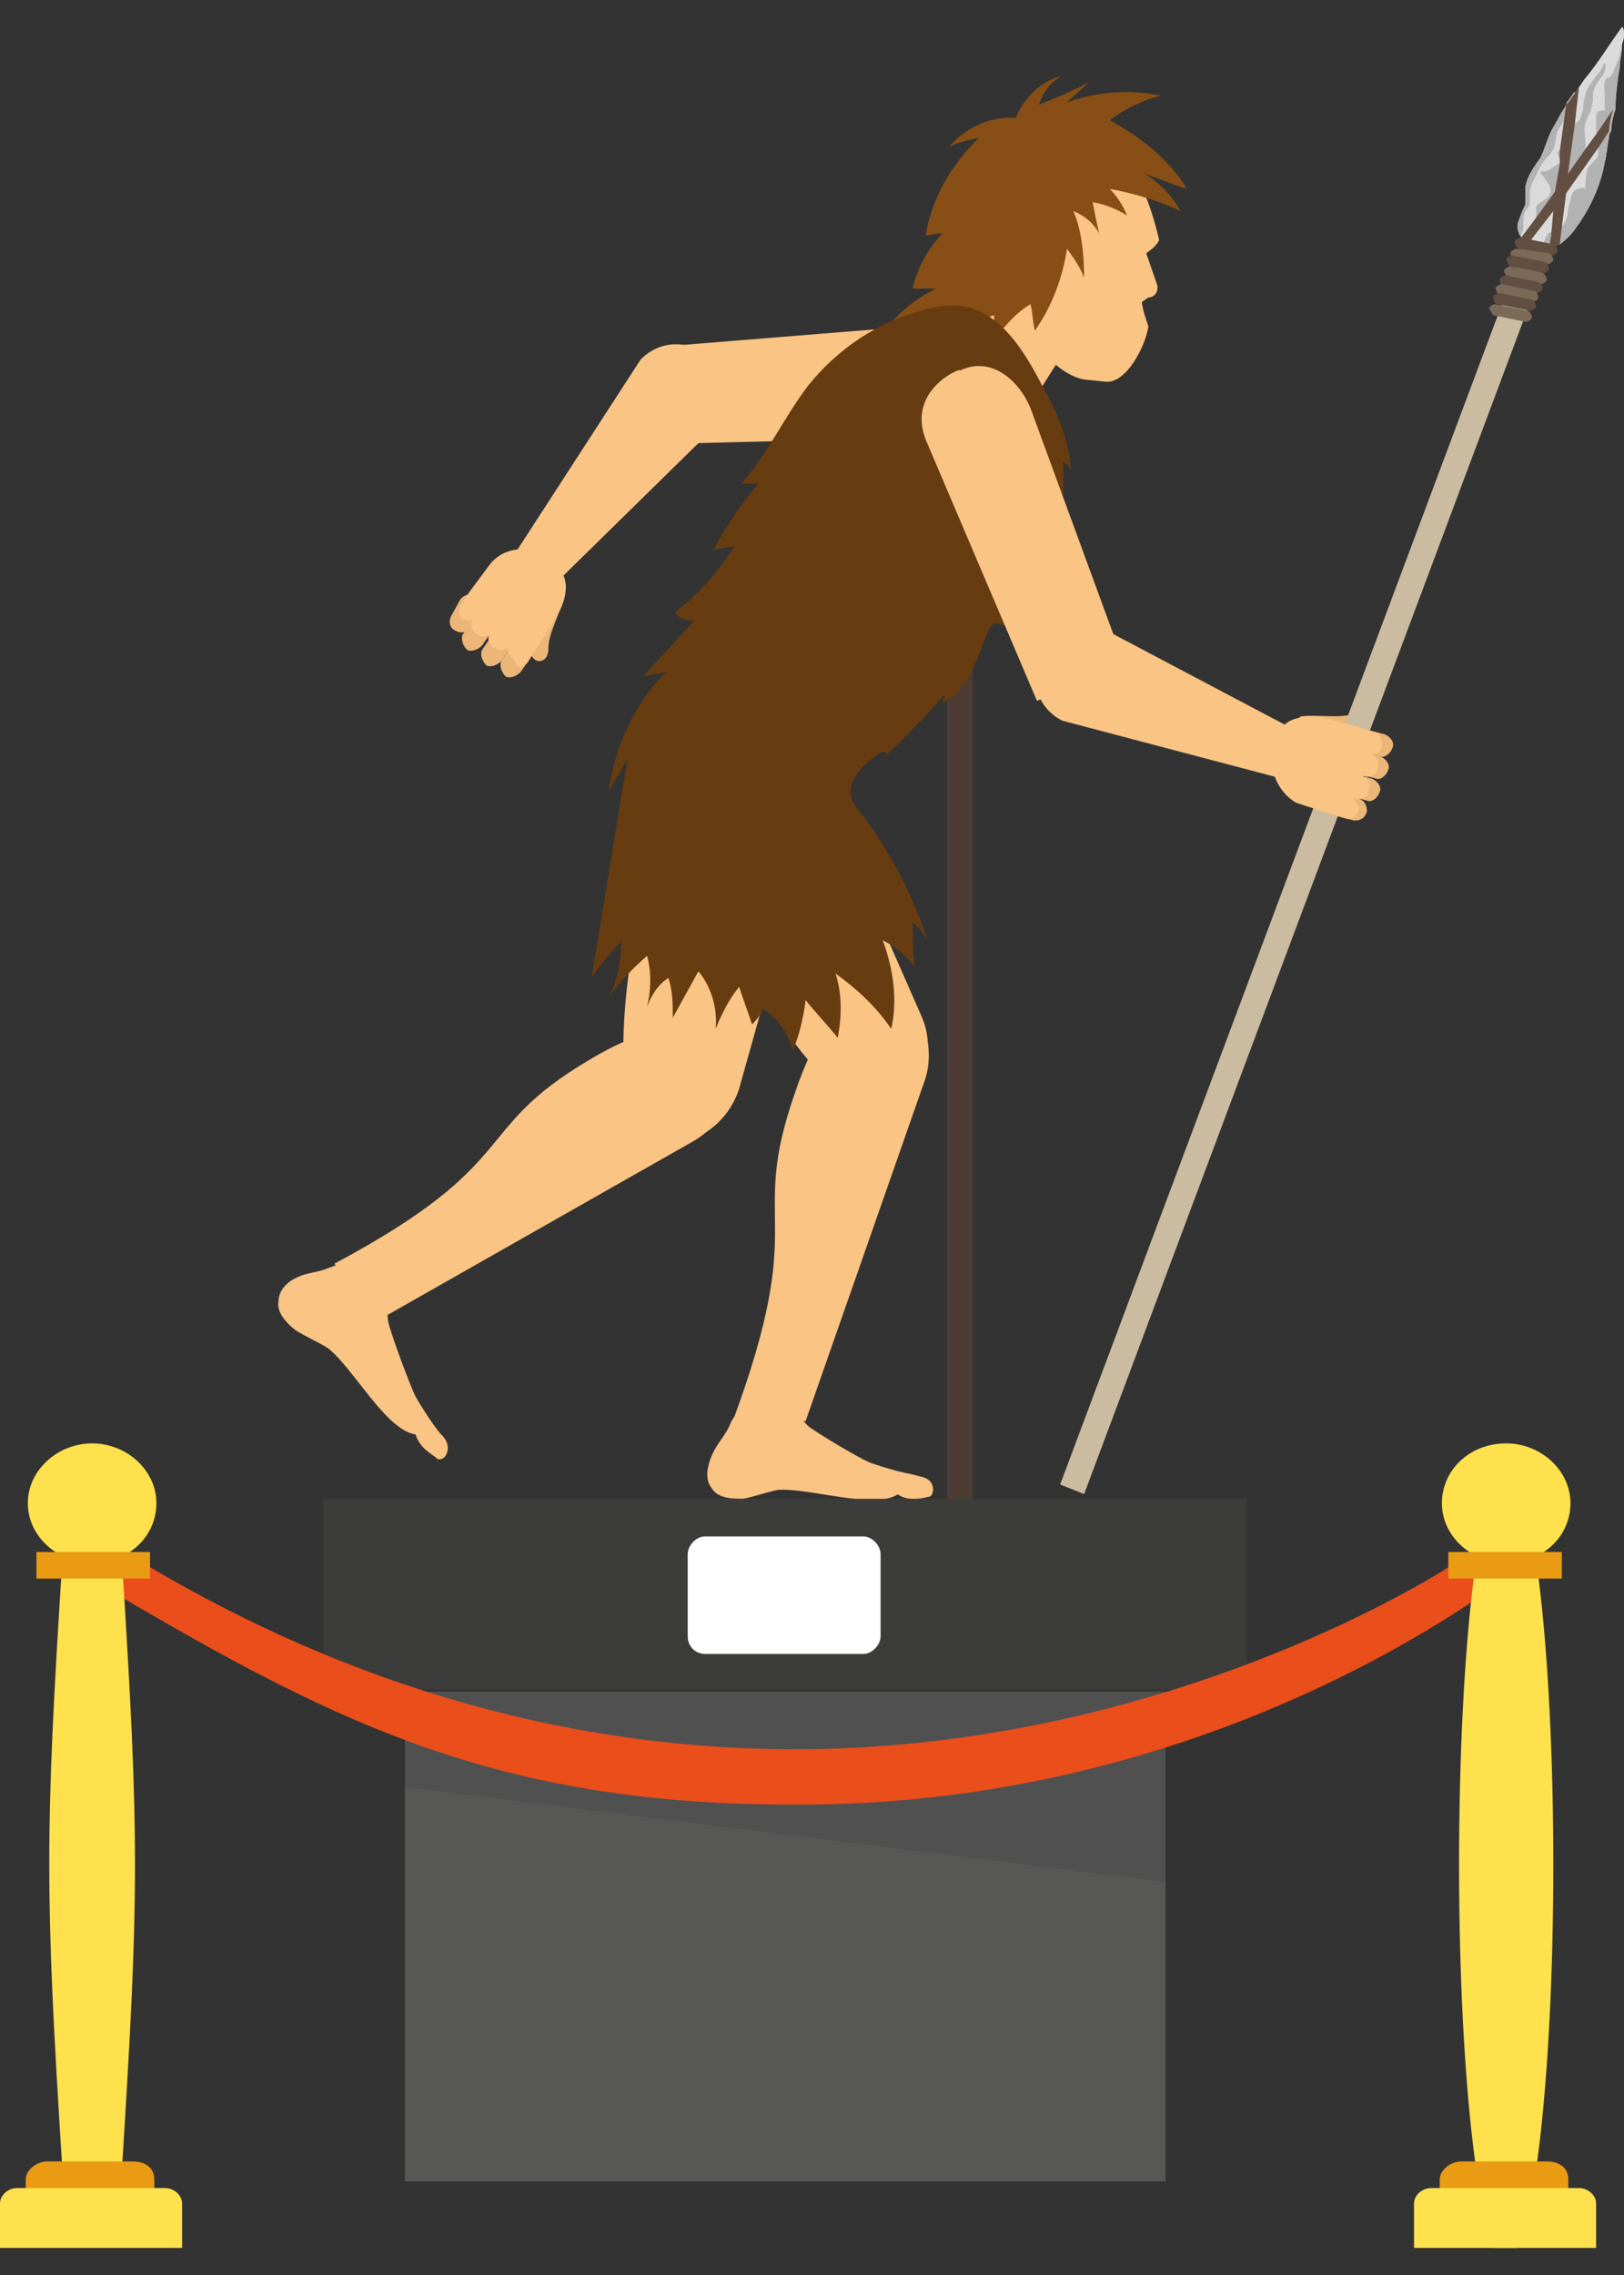 <svg width="30" height="42" viewBox="0 0 30 42" fill="none" xmlns="http://www.w3.org/2000/svg">
<rect x="0" y="0" width="30" height="42" fill="#333333" stroke="none"/>
<g clip-path="url(#clip0_1_6826)">
<path d="M17.493 8.152H17.968V28.57H17.493V8.152Z" fill="#4D3C33"/>
<path d="M24.024 13.226C24.301 13.185 24.736 13.266 24.974 13.185C25.251 13.103 25.251 13.307 25.251 13.307C25.29 13.471 25.013 13.553 24.934 13.594C24.736 13.676 24.103 13.676 23.628 13.594C23.786 13.43 23.865 13.389 24.024 13.226Z" fill="#EBB677"/>
<path d="M28.259 4.245L28.701 4.422L20.027 27.583L19.584 27.406L28.259 4.245Z" fill="#CBBBA0"/>
<path d="M28.179 3.446C28.179 3.569 28.179 3.651 28.179 3.773C28.14 3.855 28.1 3.937 28.061 4.06C28.021 4.142 28.021 4.224 28.061 4.305C28.061 4.346 28.1 4.346 28.1 4.387C28.1 4.387 28.1 4.428 28.14 4.428C28.14 4.469 28.179 4.51 28.219 4.51C28.298 4.551 28.377 4.592 28.456 4.592C28.496 4.592 28.536 4.592 28.615 4.592C28.654 4.592 28.654 4.592 28.694 4.592C28.694 4.551 28.773 4.51 28.813 4.51C28.931 4.428 29.05 4.305 29.129 4.183C29.367 3.855 29.565 3.446 29.644 2.996C29.683 2.873 29.683 2.71 29.723 2.546C29.723 2.505 29.723 2.464 29.762 2.423C29.762 2.3 29.802 2.137 29.842 2.014C29.842 1.768 29.881 1.482 29.921 1.237C29.921 1.114 29.96 0.991 29.96 0.868C29.96 0.786 30 0.746 30 0.664C30 0.582 30 0.5 29.96 0.5C29.723 0.827 29.525 1.155 29.288 1.441C29.248 1.482 29.208 1.564 29.169 1.605C29.129 1.646 29.129 1.687 29.09 1.728C29.05 1.768 29.011 1.85 28.971 1.891C28.971 1.891 28.931 1.932 28.931 1.973C28.892 2.014 28.852 2.055 28.813 2.137C28.773 2.219 28.694 2.341 28.654 2.423C28.575 2.587 28.536 2.751 28.456 2.914C28.338 3.078 28.219 3.242 28.179 3.446Z" fill="#DADADA"/>
<path d="M28.456 4.592C28.496 4.592 28.536 4.592 28.615 4.592C28.654 4.592 28.654 4.592 28.694 4.592C28.694 4.551 28.773 4.51 28.813 4.51C28.931 4.428 29.05 4.305 29.129 4.183C29.367 3.855 29.565 3.446 29.644 2.996C29.683 2.873 29.683 2.71 29.723 2.546C29.723 2.505 29.723 2.464 29.763 2.423C29.763 2.3 29.802 2.137 29.842 2.014C29.842 1.768 29.881 1.482 29.921 1.237C29.921 1.114 29.96 0.991 29.96 0.868C29.96 0.909 29.921 0.95 29.921 1.032C29.881 1.114 29.842 1.237 29.802 1.318C29.802 1.359 29.763 1.4 29.763 1.4C29.723 1.441 29.723 1.441 29.683 1.441C29.604 1.523 29.644 1.646 29.644 1.728C29.644 1.85 29.644 1.932 29.644 2.055C29.604 2.014 29.565 2.055 29.525 2.055C29.485 2.096 29.485 2.137 29.485 2.178C29.485 2.26 29.485 2.3 29.485 2.382C29.485 2.423 29.485 2.464 29.525 2.546C29.525 2.587 29.525 2.628 29.525 2.669C29.525 2.751 29.525 2.832 29.525 2.873C29.485 2.955 29.367 3.037 29.327 3.119C29.288 3.242 29.288 3.364 29.288 3.487C29.209 3.446 29.09 3.487 29.05 3.569C29.011 3.651 29.011 3.733 28.971 3.814C28.971 3.978 28.931 4.101 28.852 4.183C28.813 4.183 28.813 4.224 28.773 4.224C28.733 4.264 28.654 4.264 28.615 4.305C28.575 4.305 28.575 4.346 28.575 4.346C28.536 4.428 28.496 4.51 28.456 4.592Z" fill="#B2B2B2"/>
<path d="M29.406 1.932C29.406 2.055 29.327 2.137 29.288 2.259C29.248 2.382 29.288 2.505 29.288 2.669C29.288 2.832 29.248 2.955 29.208 3.078C29.169 3.078 29.169 3.078 29.129 3.078C29.129 3.119 29.09 3.119 29.09 3.16C29.05 3.323 28.892 3.446 28.813 3.61C28.773 3.651 28.733 3.733 28.733 3.773C28.654 3.937 28.496 4.06 28.338 4.183C28.377 4.101 28.377 4.019 28.377 3.937C28.377 3.896 28.377 3.855 28.377 3.814C28.417 3.733 28.575 3.692 28.615 3.61C28.654 3.569 28.654 3.487 28.615 3.405C28.575 3.364 28.536 3.282 28.496 3.241L28.456 3.201C28.456 3.16 28.496 3.16 28.536 3.16C28.615 3.16 28.694 3.078 28.773 3.037C28.813 3.037 28.813 2.996 28.813 2.955C28.813 2.914 28.773 2.873 28.773 2.832C28.773 2.75 28.931 2.75 28.971 2.669C28.971 2.628 28.971 2.587 28.971 2.546C28.931 2.464 28.931 2.382 28.971 2.341C29.011 2.3 29.09 2.3 29.129 2.259C29.208 2.219 29.208 2.096 29.248 2.014C29.248 1.932 29.248 1.85 29.288 1.768C29.288 1.646 29.406 1.523 29.485 1.4C29.565 1.318 29.604 1.236 29.644 1.155C29.683 1.236 29.644 1.318 29.604 1.4C29.525 1.482 29.485 1.564 29.446 1.646C29.406 1.768 29.446 1.85 29.406 1.932Z" fill="#B2B2B2"/>
<path d="M28.179 3.446C28.179 3.569 28.179 3.651 28.179 3.773C28.14 3.855 28.1 3.937 28.061 4.06C28.021 4.142 28.021 4.224 28.061 4.305C28.061 4.346 28.1 4.346 28.1 4.387V4.346C28.1 4.305 28.14 4.264 28.14 4.183C28.14 4.101 28.14 4.06 28.14 4.019C28.14 3.937 28.219 3.855 28.259 3.773C28.259 3.733 28.259 3.651 28.259 3.61C28.259 3.487 28.298 3.364 28.377 3.242C28.417 3.119 28.496 2.996 28.575 2.914C28.615 2.873 28.654 2.832 28.694 2.751C28.733 2.669 28.733 2.546 28.773 2.423C28.813 2.341 28.852 2.3 28.892 2.219C29.011 2.055 29.09 1.891 29.09 1.687C29.05 1.728 29.011 1.809 28.971 1.85C28.971 1.85 28.931 1.891 28.931 1.932C28.892 2.014 28.852 2.055 28.813 2.137C28.773 2.219 28.694 2.341 28.654 2.423C28.575 2.587 28.536 2.751 28.456 2.914C28.338 3.078 28.219 3.242 28.179 3.446Z" fill="#B2B2B2"/>
<path d="M28.061 4.592L28.654 4.715C28.694 4.715 28.773 4.674 28.773 4.633C28.773 4.592 28.733 4.51 28.694 4.51L28.1 4.387C28.061 4.387 27.982 4.428 27.982 4.469C27.982 4.51 28.021 4.592 28.061 4.592Z" fill="#634E42"/>
<path d="M27.982 4.755L28.575 4.878C28.615 4.878 28.694 4.837 28.694 4.796C28.694 4.755 28.654 4.674 28.615 4.674L28.021 4.592C27.982 4.592 27.902 4.633 27.902 4.674C27.902 4.715 27.942 4.755 27.982 4.755Z" fill="#7B6A58"/>
<path d="M27.902 4.919C27.942 4.96 27.942 4.96 27.902 4.919L28.496 5.042C28.536 5.042 28.615 5.001 28.615 4.96C28.615 4.919 28.575 4.837 28.536 4.837L27.942 4.715C27.902 4.715 27.823 4.756 27.823 4.796C27.863 4.878 27.863 4.919 27.902 4.919Z" fill="#634E42"/>
<path d="M27.863 5.124L28.456 5.247C28.496 5.247 28.575 5.206 28.575 5.165C28.575 5.124 28.536 5.042 28.496 5.042L27.902 4.919C27.863 4.919 27.784 4.96 27.784 5.001C27.784 5.042 27.823 5.083 27.863 5.124Z" fill="#7B6A58"/>
<path d="M27.784 5.287L28.377 5.41C28.417 5.41 28.496 5.369 28.496 5.328C28.496 5.287 28.456 5.206 28.417 5.206L27.823 5.083C27.784 5.083 27.704 5.124 27.704 5.165C27.704 5.206 27.744 5.287 27.784 5.287Z" fill="#634E42"/>
<path d="M27.704 5.451C27.744 5.451 27.744 5.451 27.704 5.451L28.298 5.574C28.338 5.574 28.417 5.533 28.417 5.492C28.417 5.451 28.377 5.369 28.338 5.369L27.744 5.247C27.704 5.247 27.625 5.287 27.625 5.328C27.665 5.41 27.665 5.451 27.704 5.451Z" fill="#7B6A58"/>
<path d="M27.665 5.615C27.665 5.615 27.665 5.656 27.665 5.615L28.259 5.737C28.298 5.737 28.377 5.697 28.377 5.656C28.377 5.615 28.338 5.533 28.298 5.533L27.704 5.41C27.665 5.41 27.586 5.451 27.586 5.492C27.586 5.574 27.625 5.615 27.665 5.615Z" fill="#634E42"/>
<path d="M27.586 5.819L28.179 5.942C28.219 5.942 28.298 5.901 28.298 5.86C28.298 5.819 28.259 5.737 28.219 5.737L27.625 5.615C27.586 5.615 27.506 5.656 27.506 5.697C27.546 5.737 27.546 5.778 27.586 5.819Z" fill="#7B6A58"/>
<path d="M28.1 4.387C28.1 4.428 28.1 4.428 28.14 4.428C28.14 4.469 28.179 4.51 28.219 4.51L28.694 3.896L28.931 3.569L29.565 2.669L29.723 2.423C29.723 2.3 29.762 2.137 29.802 2.014L29.525 2.423L29.288 2.751L28.971 3.201L28.733 3.528L28.377 4.019L28.1 4.387Z" fill="#634E42"/>
<path d="M28.931 1.932L28.892 2.219L28.813 2.791V2.914V3.037L28.733 3.487L28.694 3.855V3.896L28.654 4.346L28.615 4.592C28.654 4.592 28.654 4.592 28.694 4.592C28.694 4.551 28.773 4.51 28.813 4.51L28.852 4.183L28.931 3.569V3.405L28.971 3.16L29.09 2.3L29.169 1.605C29.129 1.646 29.129 1.687 29.09 1.728C29.05 1.768 29.011 1.85 28.971 1.891L28.931 1.932Z" fill="#634E42"/>
<path d="M17.612 5.983L18.364 4.264C18.918 4.755 20.105 5.451 20.264 5.533L18.918 7.661C18.918 7.661 17.058 6.106 17.612 5.983Z" fill="#F9C484"/>
<path d="M12.229 13.921C12.427 12.98 13.219 11.384 13.417 11.016C14.802 8.479 16.346 6.065 17.889 5.778L19.116 7.333C19.116 7.333 19.116 9.952 18.245 11.18C18.206 11.221 15.831 14.126 14.406 15.312L12.269 14.617C12.269 14.535 12.269 14.453 12.269 14.371C12.229 14.412 12.229 13.921 12.229 13.921Z" fill="#F9C484"/>
<path d="M17.889 5.369C17.77 5.001 17.731 4.551 17.731 4.142C17.889 2.259 19.156 2.464 19.828 2.505C20.62 2.587 21.095 3.078 21.412 4.428C21.372 4.551 21.174 4.674 21.174 4.674L21.372 5.247C21.412 5.369 21.332 5.492 21.214 5.492L21.095 5.574C21.095 5.697 21.214 6.024 21.214 6.024C21.174 6.351 20.818 7.088 20.422 7.047L20.026 7.006C19.552 6.924 18.879 6.269 18.958 5.451C18.72 5.369 17.968 5.656 17.889 5.369Z" fill="#F9C484"/>
<path d="M18.522 4.51C18.522 4.837 18.76 5.206 18.958 5.206C19.156 5.206 19.156 4.96 19.156 4.633C19.156 4.428 19.235 4.142 19.037 4.06C18.839 4.019 18.562 4.06 18.522 4.51Z" fill="#F9C484"/>
<path d="M12.23 14.617C12.269 14.78 12.309 14.944 12.428 15.149L12.665 15.722C12.665 15.722 14.644 20.264 16.306 20.591H16.346C17.018 20.264 17.335 19.445 17.018 18.75L15.831 16.049L14.921 14.003C14.802 13.635 14.604 13.389 14.367 13.226C14.05 12.98 13.694 12.898 13.338 12.98C12.625 13.062 12.032 13.676 12.23 14.617Z" fill="#F9C484"/>
<path d="M13.536 26.238C14.96 22.391 13.813 22.678 14.683 20.182C15.04 19.118 15.554 18.299 16.306 18.381L16.346 18.177C17.018 18.463 17.335 19.322 17.058 20.018L14.881 26.238H13.536Z" fill="#F9C484"/>
<path d="M14.921 26.319C14.683 26.033 14.288 26.033 13.931 26.033C13.813 26.033 13.694 26.033 13.615 26.115C13.536 26.156 13.496 26.279 13.457 26.36C13.377 26.524 13.219 26.688 13.14 26.892C13.061 27.097 13.021 27.301 13.14 27.465C13.259 27.67 13.536 27.67 13.734 27.67C13.931 27.629 14.169 27.547 14.367 27.506C14.96 27.465 16.148 27.874 16.583 27.588C16.821 27.752 17.137 27.629 17.177 27.629C17.256 27.588 17.256 27.424 17.177 27.342C17.098 27.261 16.979 27.261 16.86 27.22C16.623 27.179 16.346 27.097 16.108 27.015C15.95 26.974 15 26.401 14.921 26.319Z" fill="#F9C484"/>
<path d="M12.625 13.758C12.546 13.921 12.467 14.085 12.427 14.289L12.269 14.903C12.269 14.903 10.844 19.65 11.913 21.041H11.953C12.665 21.286 13.417 20.836 13.654 20.1L14.446 17.276L15.079 15.108C15.198 14.739 15.237 14.412 15.158 14.126C15.079 13.717 14.842 13.43 14.525 13.226C13.971 12.816 13.1 12.898 12.625 13.758Z" fill="#F9C484"/>
<path d="M6.174 23.332C9.697 21.45 8.668 20.877 10.884 19.568C11.834 18.995 12.744 18.75 13.259 19.322L13.417 19.2C13.734 19.895 13.457 20.713 12.784 21.082L7.164 24.273L6.174 23.332Z" fill="#F9C484"/>
<path d="M7.164 24.355C7.164 23.987 6.887 23.701 6.609 23.496C6.53 23.414 6.451 23.332 6.332 23.332C6.253 23.332 6.174 23.373 6.055 23.414C5.857 23.496 5.66 23.496 5.501 23.578C5.303 23.66 5.145 23.823 5.145 24.028C5.106 24.233 5.303 24.437 5.462 24.56C5.66 24.683 5.857 24.765 6.055 24.887C6.53 25.256 7.124 26.401 7.678 26.483C7.757 26.77 8.074 26.892 8.074 26.933C8.193 26.974 8.272 26.851 8.272 26.729C8.272 26.606 8.193 26.524 8.113 26.442C7.955 26.238 7.797 25.992 7.678 25.787C7.559 25.542 7.164 24.478 7.164 24.355Z" fill="#F9C484"/>
<path d="M13.14 7.947L10.053 10.975L9.499 10.239L11.834 6.638C12.19 6.269 12.744 6.269 13.1 6.597C13.456 7.006 13.456 7.579 13.14 7.947Z" fill="#F9C484"/>
<path d="M17.375 5.983L12.309 6.392L12.388 8.193L17.296 8.07C17.81 8.07 18.404 7.702 18.364 7.047C18.364 7.088 18.364 5.901 17.375 5.983Z" fill="#F9C484"/>
<path d="M10.409 11.016C10.369 11.302 10.132 11.671 10.132 11.957C10.132 12.243 9.934 12.203 9.934 12.203C9.776 12.162 9.776 11.916 9.776 11.793C9.776 11.548 9.974 10.975 10.211 10.525C10.29 10.73 10.33 10.811 10.409 11.016Z" fill="#EBB677"/>
<path d="M9.736 11.834C9.855 11.916 9.855 12.039 9.815 12.121L9.617 12.407C9.538 12.489 9.419 12.53 9.34 12.489C9.261 12.407 9.222 12.284 9.261 12.203L9.459 11.916C9.499 11.793 9.617 11.752 9.736 11.834Z" fill="#EBB677"/>
<path d="M9.38 11.63C9.459 11.712 9.499 11.834 9.459 11.916L9.261 12.203C9.182 12.284 9.063 12.325 8.984 12.284C8.905 12.203 8.865 12.08 8.905 11.998L9.103 11.712C9.142 11.589 9.261 11.548 9.38 11.63Z" fill="#EBB677"/>
<path d="M9.024 11.343C9.142 11.425 9.142 11.548 9.103 11.63L8.905 11.916C8.826 11.998 8.707 12.039 8.628 11.998C8.549 11.916 8.509 11.793 8.549 11.712L8.747 11.425C8.826 11.302 8.944 11.261 9.024 11.343Z" fill="#EBB677"/>
<path d="M8.786 11.016C8.865 11.057 8.905 11.18 8.826 11.302L8.667 11.589C8.628 11.671 8.509 11.712 8.39 11.63C8.311 11.589 8.272 11.466 8.351 11.343L8.509 11.057C8.588 10.975 8.707 10.934 8.786 11.016Z" fill="#EBB677"/>
<path d="M9.736 12.243L9.974 11.875L10.251 11.425C10.448 11.139 10.567 10.689 10.29 10.484L10.092 10.28C9.815 10.075 9.34 10.075 9.063 10.402L8.667 10.934L8.509 11.18C8.47 11.261 8.47 11.384 8.549 11.425C8.628 11.466 8.747 11.466 8.786 11.384L8.747 11.425C8.667 11.507 8.707 11.671 8.826 11.712C8.905 11.793 9.063 11.752 9.103 11.63L9.063 11.671C8.984 11.752 9.024 11.916 9.142 11.957C9.222 12.039 9.38 11.998 9.419 11.875C9.34 11.957 9.38 12.121 9.499 12.162C9.538 12.366 9.657 12.325 9.736 12.243Z" fill="#F9C484"/>
<path d="M16.346 6.106C16.583 5.778 16.939 5.492 17.296 5.328C17.137 5.328 16.979 5.328 16.86 5.328C16.939 4.96 17.137 4.592 17.414 4.305C17.296 4.305 17.216 4.346 17.098 4.346C17.216 3.651 17.573 3.037 18.087 2.546C17.889 2.587 17.691 2.628 17.533 2.71C17.85 2.341 18.325 2.137 18.76 2.178C18.918 1.809 19.235 1.482 19.631 1.4C19.433 1.482 19.274 1.687 19.195 1.932C19.512 1.809 19.789 1.687 20.106 1.523C19.987 1.646 19.828 1.768 19.71 1.891C20.264 1.687 20.897 1.646 21.451 1.768C21.095 1.85 20.778 2.014 20.501 2.219C21.095 2.546 21.61 2.955 21.926 3.487C21.649 3.405 21.372 3.282 21.135 3.201C21.412 3.364 21.649 3.61 21.807 3.896C21.372 3.692 20.937 3.569 20.501 3.487C20.62 3.61 20.739 3.773 20.818 3.978C20.62 3.855 20.422 3.773 20.185 3.733C20.224 3.937 20.264 4.142 20.303 4.305C20.185 4.101 20.026 3.978 19.828 3.896C19.987 4.264 20.026 4.715 20.026 5.124C19.947 4.919 19.828 4.755 19.71 4.592C19.631 5.124 19.433 5.656 19.116 6.106C19.076 5.942 19.076 5.778 19.037 5.615C18.76 5.778 18.562 6.024 18.364 6.269C18.364 6.106 18.364 5.983 18.364 5.819C17.968 5.942 17.573 6.106 17.177 6.269C17.335 6.106 17.493 5.942 17.652 5.778C17.177 5.901 16.781 5.983 16.346 6.106Z" fill="#874E16"/>
<path d="M11.478 17.358C11.28 17.604 11.082 17.808 10.924 18.054C11.161 16.704 11.359 15.353 11.596 14.003C11.478 14.208 11.359 14.412 11.24 14.617C11.359 13.798 11.715 12.98 12.309 12.407C12.15 12.448 11.992 12.448 11.873 12.489C12.19 12.162 12.507 11.793 12.823 11.466C12.704 11.466 12.546 11.425 12.467 11.302C12.902 10.975 13.259 10.566 13.575 10.075C13.457 10.116 13.298 10.116 13.179 10.157C13.417 9.707 13.694 9.297 14.011 8.929C13.892 8.929 13.813 8.929 13.694 8.929C14.169 8.397 14.486 7.702 14.921 7.129C15.475 6.433 16.227 5.942 17.018 5.738C17.256 5.656 17.533 5.615 17.81 5.656C18.483 5.778 18.918 6.474 19.235 7.088C19.512 7.579 19.749 8.111 19.789 8.684C19.749 8.602 19.71 8.561 19.631 8.52C19.67 8.97 19.631 9.461 19.512 9.911C19.433 9.87 19.393 9.829 19.354 9.748C19.195 10.239 18.997 10.771 18.839 11.261C18.799 11.384 18.681 11.589 18.562 11.548C18.522 11.548 18.443 11.507 18.404 11.507C18.325 11.507 18.285 11.589 18.245 11.671C18.047 12.162 17.889 12.735 17.414 12.98C17.414 12.939 17.454 12.857 17.454 12.816C17.098 13.226 16.741 13.594 16.346 13.962C16.385 13.962 16.385 13.88 16.346 13.88C16.306 13.88 16.267 13.88 16.227 13.921C15.989 14.085 15.712 14.33 15.712 14.617C15.712 14.78 15.831 14.944 15.95 15.067C16.464 15.762 16.86 16.54 17.137 17.358C17.058 17.235 16.979 17.113 16.86 17.031C16.86 17.317 16.86 17.604 16.9 17.849C16.741 17.645 16.544 17.481 16.306 17.358C16.504 17.89 16.583 18.463 16.464 18.995C16.187 18.586 15.831 18.259 15.435 17.972C15.554 18.34 15.554 18.75 15.475 19.159C15.277 18.913 15.079 18.709 14.881 18.463C14.842 18.79 14.763 19.118 14.644 19.404C14.565 19.077 14.367 18.79 14.09 18.627C14.05 18.75 13.971 18.831 13.892 18.913C13.813 18.668 13.733 18.463 13.654 18.218C13.457 18.463 13.338 18.709 13.219 18.995C13.259 18.627 13.14 18.218 12.902 17.931C12.744 18.218 12.586 18.504 12.428 18.79C12.428 18.545 12.428 18.299 12.348 18.054C12.15 18.177 12.032 18.381 11.953 18.586C12.032 18.259 12.032 17.931 11.953 17.645C11.675 17.89 11.438 18.136 11.24 18.422C11.398 18.136 11.478 17.727 11.478 17.358Z" fill="#683C11"/>
<path d="M20.343 11.589L24.142 13.594L23.668 14.371L19.631 13.307C19.195 13.103 18.997 12.571 19.195 12.08C19.354 11.589 19.868 11.384 20.343 11.589Z" fill="#F9C484"/>
<path d="M17.098 8.111L19.156 12.939L20.778 12.284L19.037 7.538C18.839 7.047 18.325 6.556 17.731 6.842C17.81 6.761 16.741 7.17 17.098 8.111Z" fill="#F9C484"/>
<path d="M25.013 13.635C25.053 13.512 25.172 13.43 25.251 13.471L25.567 13.553C25.686 13.594 25.765 13.716 25.726 13.798C25.686 13.921 25.567 14.003 25.488 13.962L25.172 13.88C25.053 13.839 24.974 13.758 25.013 13.635Z" fill="#EBB677"/>
<path d="M24.934 14.044C24.974 13.921 25.092 13.839 25.172 13.88L25.488 13.962C25.607 14.003 25.686 14.126 25.646 14.208C25.607 14.33 25.488 14.412 25.409 14.371L25.092 14.289C24.974 14.289 24.895 14.167 24.934 14.044Z" fill="#EBB677"/>
<path d="M24.776 14.453C24.815 14.33 24.934 14.248 25.013 14.29L25.33 14.371C25.448 14.412 25.528 14.535 25.488 14.617C25.448 14.74 25.33 14.821 25.251 14.78L24.934 14.699C24.815 14.699 24.736 14.576 24.776 14.453Z" fill="#EBB677"/>
<path d="M24.538 14.821C24.578 14.699 24.657 14.658 24.776 14.658L25.092 14.74C25.211 14.78 25.251 14.862 25.251 14.985C25.211 15.108 25.132 15.149 25.013 15.149L24.697 15.067C24.578 15.026 24.538 14.944 24.538 14.821Z" fill="#EBB677"/>
<path d="M25.369 13.512L24.974 13.389L24.499 13.266C24.182 13.185 23.707 13.226 23.628 13.553L23.509 13.839C23.43 14.167 23.588 14.617 23.945 14.821L24.578 15.026L24.855 15.108C24.934 15.149 25.053 15.067 25.092 14.985C25.132 14.903 25.053 14.78 24.974 14.739H25.053C25.172 14.78 25.29 14.699 25.29 14.576C25.33 14.453 25.251 14.33 25.132 14.33H25.211C25.33 14.371 25.449 14.289 25.449 14.167C25.488 14.044 25.409 13.921 25.29 13.921C25.409 13.962 25.528 13.88 25.528 13.758C25.528 13.635 25.488 13.512 25.369 13.512Z" fill="#F9C484"/>
<path d="M5.976 27.67H23.034V31.189H5.976V27.67Z" fill="#3C3C3B"/>
<path d="M7.48 31.23H21.53V40.273H7.48V31.23Z" fill="#575756"/>
<path d="M13.021 30.534H15.95C16.108 30.534 16.267 30.37 16.267 30.207V28.693C16.267 28.529 16.108 28.365 15.95 28.365H13.021C12.863 28.365 12.704 28.529 12.704 28.693V30.207C12.704 30.411 12.863 30.534 13.021 30.534Z" fill="white"/>
<path opacity="0.1" d="M7.441 32.989L21.53 34.748V31.23H7.441V32.989Z" fill="#1D1D1B"/>
<path d="M14.644 33.316C14.763 33.316 14.881 33.316 15 33.316C22.599 33.234 27.586 29.265 27.823 29.143L26.873 28.856C26.834 28.897 21.807 32.212 14.921 32.293C10.686 32.334 6.53 31.189 2.573 28.815L1.662 29.143C6.016 31.721 9.024 33.316 14.644 33.316Z" fill="#E94E1B"/>
<path d="M27.823 41.705C27.342 41.705 26.953 38.444 26.953 34.421C26.953 30.399 27.342 27.138 27.823 27.138C28.304 27.138 28.694 30.399 28.694 34.421C28.694 38.444 28.304 41.705 27.823 41.705Z" fill="#FFE14D"/>
<path d="M26.636 27.752C26.636 28.365 27.19 28.856 27.823 28.856C28.496 28.856 29.011 28.365 29.011 27.752C29.011 27.138 28.456 26.647 27.823 26.647C27.15 26.647 26.636 27.138 26.636 27.752Z" fill="#FFE14D"/>
<path d="M26.755 28.652H28.852V29.143H26.755V28.652Z" fill="#E89B13"/>
<path d="M26.596 40.845H28.971V40.232C28.971 40.027 28.813 39.904 28.575 39.904H26.992C26.794 39.904 26.596 40.068 26.596 40.232V40.845Z" fill="#E89B13"/>
<path d="M26.082 41.5H29.485V40.682C29.485 40.518 29.327 40.395 29.169 40.395H26.438C26.28 40.395 26.121 40.518 26.121 40.682V41.5H26.082Z" fill="#FFE14D"/>
<path d="M1.148 39.986C1.504 39.986 1.9 39.986 2.256 39.986C2.573 34.953 2.573 33.889 2.256 28.856C1.9 28.856 1.504 28.856 1.148 28.856C0.831 33.848 0.831 34.953 1.148 39.986Z" fill="#FFE14D"/>
<path d="M0.514 27.752C0.514 28.365 1.069 28.856 1.702 28.856C2.375 28.856 2.889 28.365 2.889 27.752C2.889 27.138 2.335 26.647 1.702 26.647C1.069 26.647 0.514 27.138 0.514 27.752Z" fill="#FFE14D"/>
<path d="M0.673 28.652H2.771V29.143H0.673V28.652Z" fill="#E89B13"/>
<path d="M0.515 40.845H2.85V40.232C2.85 40.027 2.691 39.904 2.454 39.904H0.871C0.673 39.904 0.475 40.068 0.475 40.232V40.845H0.515Z" fill="#E89B13"/>
<path d="M2.09808e-05 41.5H3.364V40.682C3.364 40.518 3.206 40.395 3.048 40.395H0.317C0.158 40.395 2.09808e-05 40.518 2.09808e-05 40.682V41.5Z" fill="#FFE14D"/>
</g>
<defs>
<clipPath id="clip0_1_6826">
<rect width="30" height="41" fill="white" transform="matrix(-1 0 0 1 30 0.5)"/>
</clipPath>
</defs>
</svg>
